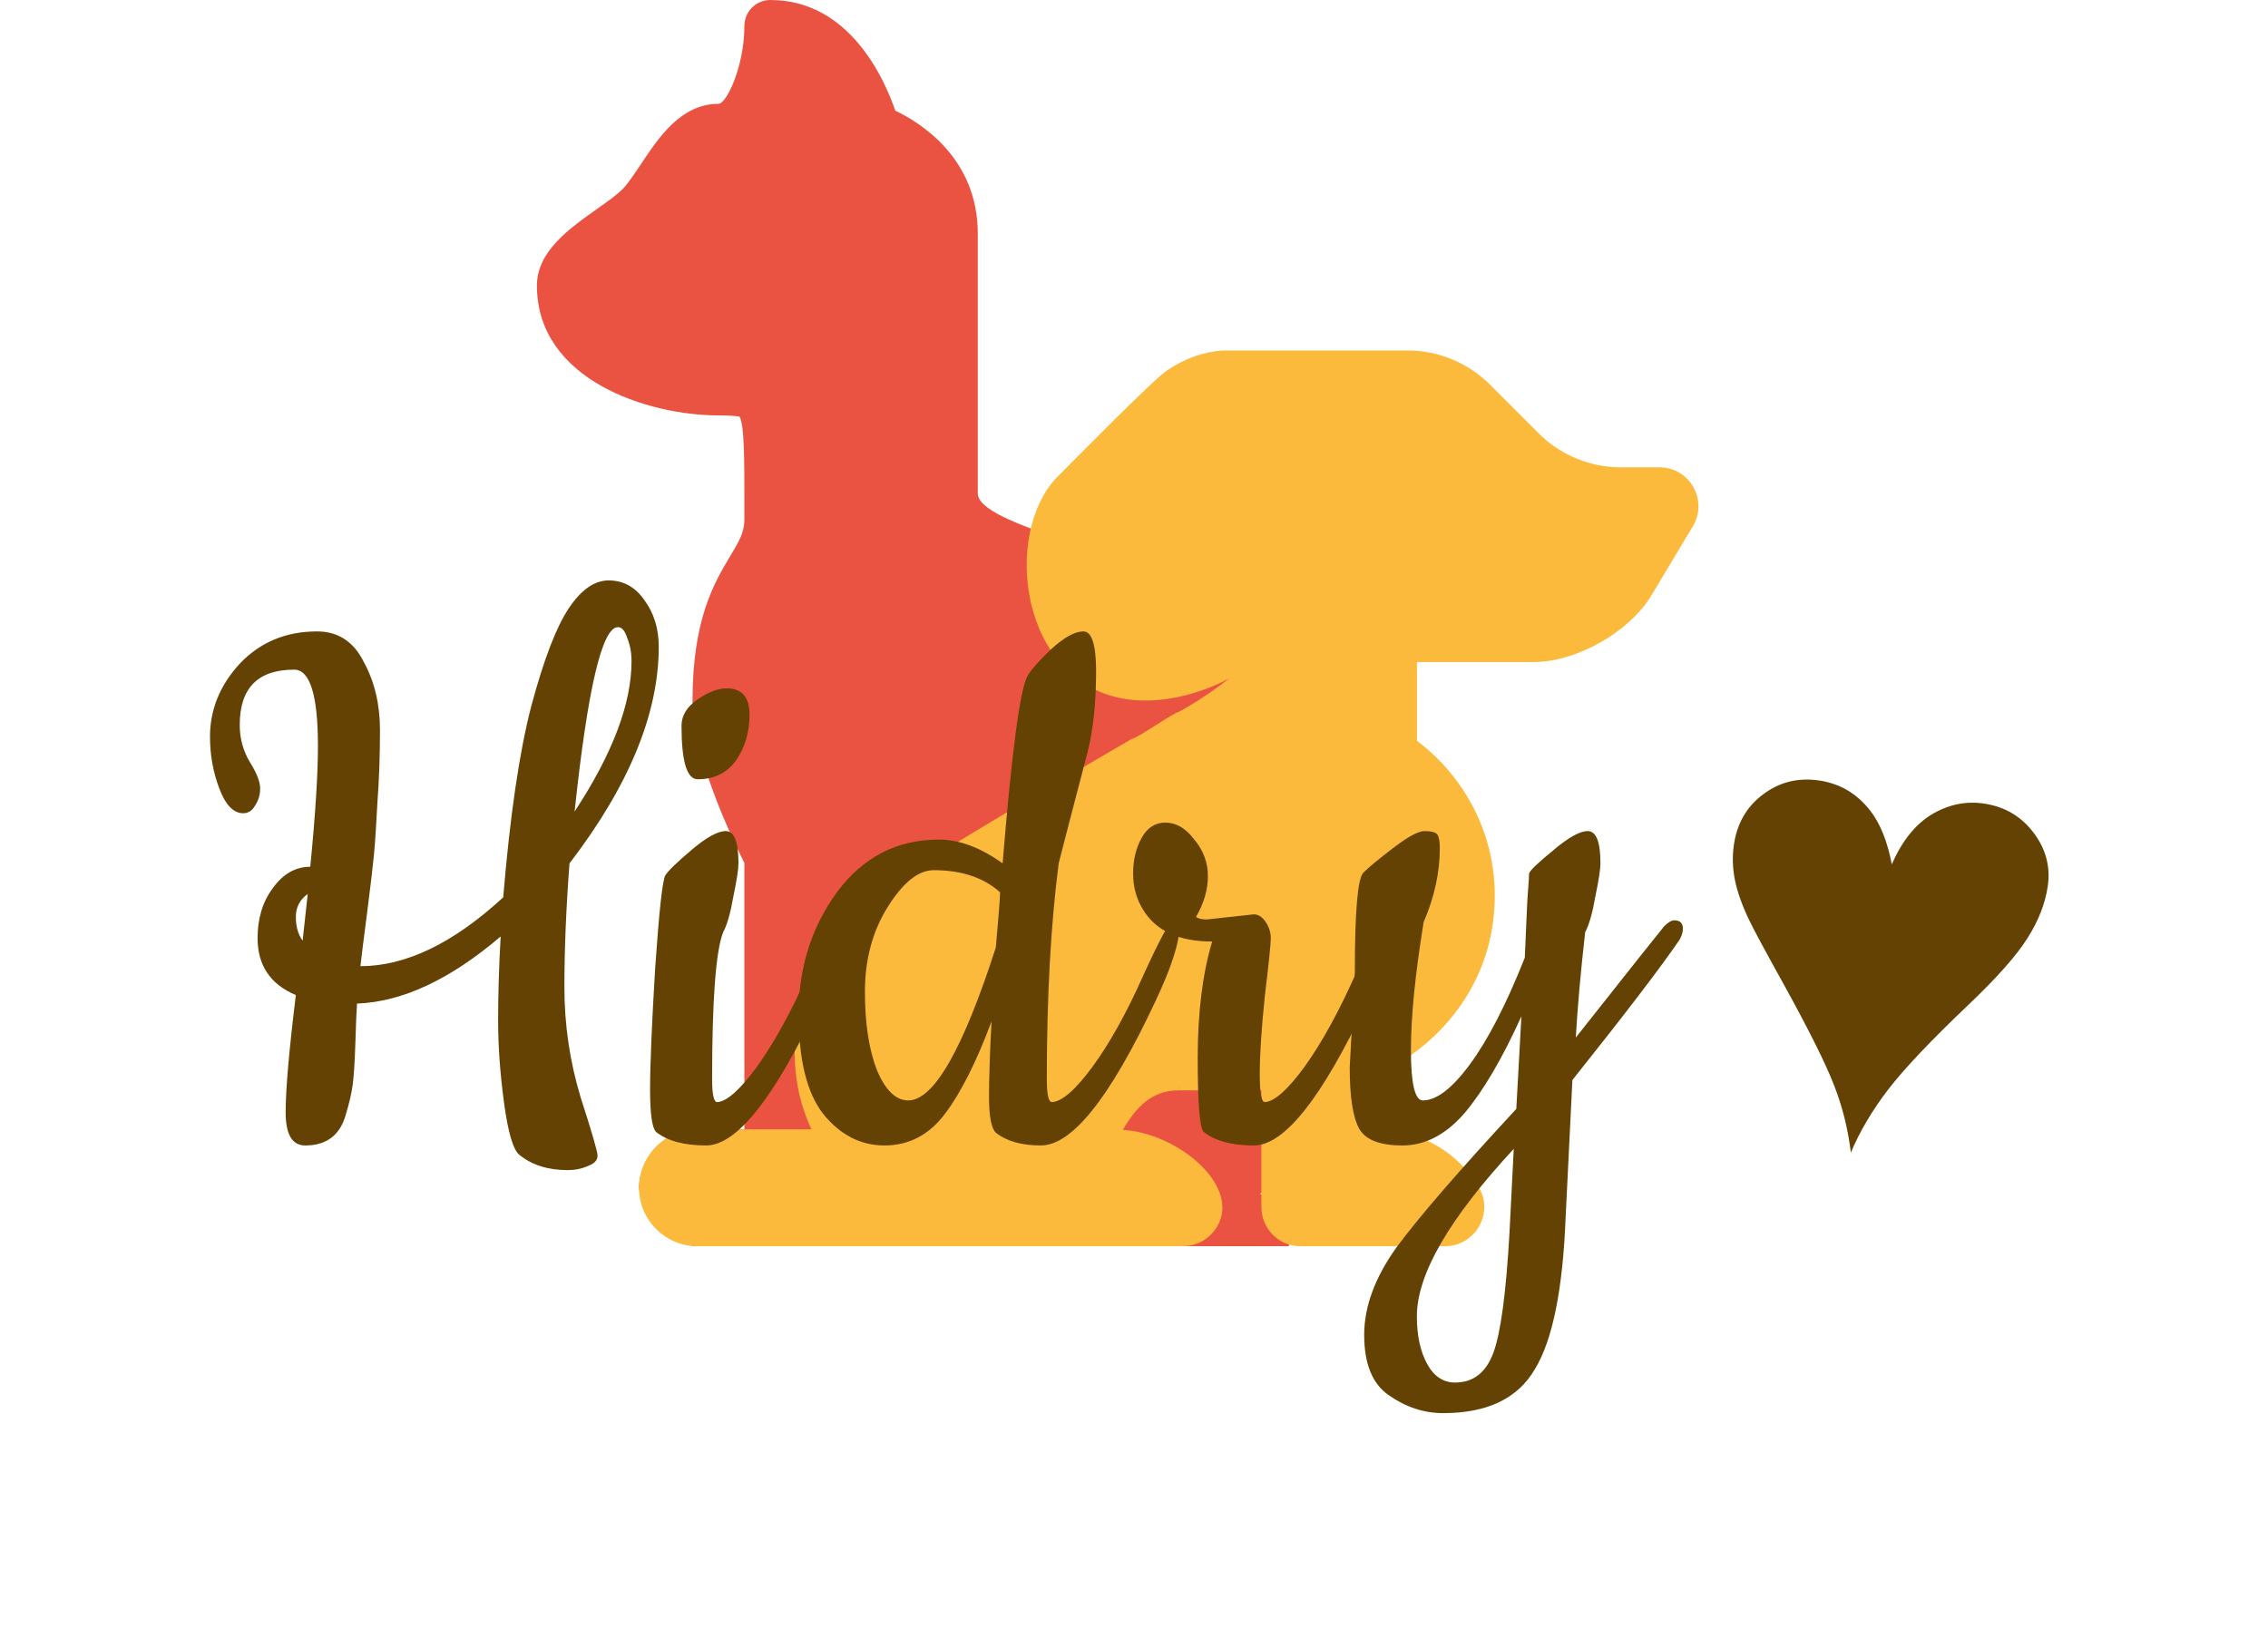 <svg width="108" height="78" viewBox="0 0 108 78" fill="none" xmlns="http://www.w3.org/2000/svg">
<path d="M60.001 56.884H61.379V59.357H33.093C32.411 59.357 30.431 57.258 30.431 56.575C30.431 54.894 32.169 53.792 34.212 53.792H35.447V41.105C34.871 39.958 32.977 35.994 32.977 33.388C32.977 29.484 34.017 27.749 34.776 26.481L34.777 26.481C35.23 25.725 35.447 25.336 35.447 24.732V24.097C35.45 22 35.45 20.189 35.211 19.841H35.209C35.179 19.841 34.953 19.786 34.212 19.786C30.87 19.786 25.568 18.107 25.568 13.603C25.568 11.982 27.085 10.905 28.424 9.956C28.885 9.63 29.331 9.323 29.635 9.019C29.891 8.762 30.187 8.318 30.5 7.849L30.508 7.838C31.364 6.548 32.43 4.946 34.212 4.946C34.598 4.946 35.447 3.152 35.447 1.237C35.447 0.553 36 0 36.682 0C40.447 0 42.114 3.756 42.632 5.27C43.882 5.867 46.561 7.565 46.561 11.129V23.495C46.561 25.046 54.012 26.258 56.236 28.244C57.135 29.048 57.96 29.787 58.575 30.403C58.983 30.811 59.454 31.226 59.955 31.667L60.001 31.707C62.678 34.062 62.614 39.4 62.614 45.754V50.701C62.614 53.124 61.608 55.311 60.001 56.884Z" fill="#EA5342"/>
<path d="M79.023 22.259H77.187C75.713 22.259 74.3 21.673 73.258 20.629L70.956 18.324C69.913 17.28 68.5 16.694 67.026 16.694H58.215C57.334 16.767 56.509 17.019 55.567 17.647L55.554 17.657C54.888 18.105 50.935 22.129 50.365 22.7C47.735 25.333 48.489 32.576 53.703 33.311C57.138 33.791 61.919 31.137 61.919 27.823C61.919 25.408 63.019 25.505 63.771 22.969C62.669 23.613 61.919 24.796 61.919 26.163V27.823C62.035 29.736 58.388 32.693 56.131 33.91C55.93 33.91 54.107 35.202 53.906 35.185C50.504 37.168 44.512 40.691 42.198 42.242C41.989 42.373 41.793 42.515 41.596 42.662C38.934 44.647 37.345 47.999 37.979 51.706C38.105 52.441 38.346 53.137 38.642 53.806L38.621 53.792H33.209C31.674 53.792 30.43 55.038 30.43 56.575C30.43 58.111 31.674 59.357 33.209 59.357H56.335C57.178 59.357 57.884 58.799 58.127 58.049C58.729 56.194 55.947 53.965 53.467 53.816C54.113 52.715 54.858 51.936 56.108 51.936C56.108 49.971 59.826 50.379 58.446 48.981H56.652C58.305 50.656 55.552 47.542 55.552 50.083C55.552 50.728 56.252 51.338 56.108 51.936C57.575 51.936 59.493 51.936 60.067 51.936V57.502C60.067 58.526 60.896 59.357 61.919 59.357H65.624H68.811C70.232 59.357 71.149 57.805 70.432 56.577C69.578 55.114 68.07 54.081 66.31 53.861L66.722 50.561C68.948 49.192 70.589 46.919 71.04 44.286C71.672 40.602 70.106 37.275 67.476 35.285V31.533H73.033C75.071 31.533 77.595 30.102 78.644 28.352L80.611 25.068C81.352 23.831 80.463 22.259 79.023 22.259Z" fill="#FBBA3C"/>
<g filter="url(#filter0_d)">
<path d="M11.416 39.526C11.416 40.174 11.578 40.767 11.902 41.307C12.226 41.82 12.388 42.238 12.388 42.562C12.388 42.858 12.307 43.128 12.145 43.371C12.01 43.614 11.821 43.735 11.578 43.735C11.12 43.735 10.742 43.344 10.445 42.562C10.148 41.779 10 40.956 10 40.093C10 38.798 10.472 37.638 11.416 36.612C12.388 35.587 13.615 35.075 15.099 35.075C16.098 35.075 16.84 35.56 17.325 36.532C17.838 37.476 18.094 38.555 18.094 39.769C18.094 40.983 18.054 42.13 17.973 43.209C17.919 44.261 17.865 45.084 17.811 45.678C17.757 46.245 17.649 47.162 17.487 48.43C17.325 49.671 17.217 50.534 17.163 51.02C19.322 51.02 21.588 49.927 23.962 47.742C24.286 43.857 24.731 40.821 25.298 38.636C25.892 36.424 26.485 34.872 27.079 33.982C27.672 33.092 28.306 32.646 28.981 32.646C29.682 32.646 30.249 32.957 30.68 33.577C31.139 34.198 31.369 34.94 31.369 35.803C31.369 38.987 29.952 42.427 27.119 46.123C26.957 48.255 26.876 50.224 26.876 52.032C26.876 53.813 27.133 55.553 27.645 57.253C28.185 58.925 28.455 59.856 28.455 60.045C28.455 60.261 28.306 60.423 28.009 60.531C27.713 60.666 27.389 60.733 27.038 60.733C26.094 60.733 25.325 60.49 24.731 60.005C24.435 59.762 24.192 58.939 24.003 57.536C23.814 56.133 23.72 54.824 23.72 53.61C23.72 52.369 23.76 51.034 23.841 49.604C21.44 51.654 19.16 52.72 17.001 52.801C16.974 53.178 16.948 53.813 16.921 54.703C16.893 55.566 16.853 56.214 16.799 56.645C16.745 57.05 16.637 57.522 16.475 58.062C16.206 59.06 15.558 59.559 14.533 59.559C13.912 59.559 13.602 59.033 13.602 57.981C13.602 56.902 13.764 55.04 14.088 52.396C12.873 51.883 12.266 50.98 12.266 49.684C12.266 48.74 12.509 47.944 12.995 47.297C13.48 46.622 14.074 46.285 14.775 46.285C15.018 43.803 15.14 41.887 15.14 40.538C15.14 38.11 14.762 36.896 14.007 36.896C12.28 36.896 11.416 37.773 11.416 39.526ZM30.073 36.491C30.073 36.086 30.006 35.722 29.871 35.398C29.763 35.048 29.615 34.872 29.426 34.872C28.671 34.872 27.983 37.8 27.362 43.654C29.17 40.902 30.073 38.515 30.073 36.491ZM14.654 47.58C14.276 47.85 14.088 48.214 14.088 48.673C14.088 49.131 14.195 49.509 14.411 49.806L14.654 47.58Z" fill="#634203"/>
<path d="M32.453 39.567C32.453 39.081 32.71 38.663 33.222 38.312C33.735 37.962 34.194 37.786 34.598 37.786C35.327 37.786 35.691 38.204 35.691 39.041C35.691 39.877 35.475 40.606 35.044 41.226C34.612 41.82 34.005 42.117 33.222 42.117C32.71 42.117 32.453 41.267 32.453 39.567ZM33.627 59.559C32.575 59.559 31.779 59.344 31.239 58.912C31.05 58.723 30.956 58.048 30.956 56.888C30.956 55.728 31.037 53.799 31.199 51.101C31.388 48.376 31.549 46.906 31.684 46.69C31.819 46.474 32.237 46.069 32.939 45.476C33.641 44.882 34.18 44.585 34.558 44.585C34.962 44.585 35.165 45.098 35.165 46.123C35.165 46.393 35.084 46.919 34.922 47.702C34.787 48.484 34.625 49.05 34.436 49.401C34.086 50.292 33.91 52.625 33.91 56.403C33.91 57.131 33.991 57.495 34.153 57.495C34.612 57.468 35.246 56.902 36.055 55.796C36.865 54.662 37.661 53.219 38.443 51.465C39.252 49.712 39.738 48.835 39.9 48.835C40.089 48.835 40.183 48.943 40.183 49.158C40.183 49.914 39.792 51.114 39.01 52.76C36.878 57.293 35.084 59.559 33.627 59.559Z" fill="#634203"/>
<path d="M49.565 59.559C48.647 59.559 47.932 59.357 47.42 58.952C47.204 58.736 47.096 58.17 47.096 57.253C47.096 56.335 47.136 55.135 47.217 53.651C46.489 55.593 45.747 57.064 44.991 58.062C44.236 59.06 43.278 59.559 42.118 59.559C40.985 59.559 40.014 59.06 39.204 58.062C38.422 57.064 38.03 55.472 38.03 53.286C38.03 51.101 38.638 49.172 39.852 47.499C41.093 45.826 42.712 44.99 44.708 44.99C45.679 44.99 46.691 45.368 47.743 46.123C48.175 40.862 48.566 37.894 48.917 37.22C49.079 36.923 49.457 36.491 50.05 35.925C50.671 35.358 51.183 35.075 51.588 35.075C51.993 35.075 52.195 35.709 52.195 36.977C52.195 38.461 52.06 39.742 51.791 40.821C51.062 43.6 50.603 45.368 50.414 46.123C50.037 49.037 49.848 52.464 49.848 56.403C49.848 57.131 49.929 57.495 50.091 57.495C50.576 57.468 51.224 56.902 52.033 55.796C52.843 54.689 53.639 53.26 54.421 51.506C55.23 49.725 55.716 48.835 55.878 48.835C56.067 48.835 56.161 48.943 56.161 49.158C56.161 49.914 55.77 51.114 54.988 52.76C52.856 57.293 51.048 59.559 49.565 59.559ZM44.465 46.447C43.737 46.447 43.008 47.027 42.28 48.187C41.551 49.347 41.187 50.696 41.187 52.234C41.187 53.745 41.376 54.986 41.754 55.958C42.158 56.929 42.658 57.414 43.251 57.414C44.465 57.414 45.855 54.986 47.42 50.13C47.554 48.646 47.622 47.769 47.622 47.499C46.84 46.798 45.787 46.447 44.465 46.447Z" fill="#634203"/>
<path d="M57.479 48.794L59.705 48.551C59.92 48.551 60.109 48.673 60.271 48.916C60.433 49.158 60.514 49.415 60.514 49.684C60.514 49.954 60.42 50.872 60.231 52.437C60.069 54.001 59.988 55.242 59.988 56.16C59.988 57.05 60.069 57.495 60.231 57.495C60.69 57.468 61.324 56.902 62.133 55.796C62.942 54.662 63.738 53.219 64.521 51.465C65.33 49.712 65.816 48.835 65.978 48.835C66.166 48.835 66.261 48.943 66.261 49.158C66.261 49.914 65.87 51.114 65.087 52.76C62.956 57.293 61.162 59.559 59.705 59.559C58.653 59.559 57.856 59.344 57.317 58.912C57.128 58.723 57.034 57.549 57.034 55.391C57.034 53.233 57.263 51.384 57.722 49.846C56.157 49.846 55.064 49.347 54.444 48.349C54.12 47.836 53.958 47.256 53.958 46.609C53.958 45.961 54.093 45.395 54.363 44.909C54.632 44.423 55.01 44.181 55.496 44.181C56.008 44.181 56.467 44.45 56.872 44.99C57.303 45.503 57.519 46.083 57.519 46.73C57.519 47.378 57.33 48.025 56.953 48.673C57.061 48.754 57.236 48.794 57.479 48.794Z" fill="#634203"/>
<path d="M64.273 55.836L64.516 51.303C64.516 48.416 64.651 46.838 64.921 46.568C65.191 46.298 65.663 45.907 66.337 45.395C67.039 44.855 67.538 44.585 67.835 44.585C68.158 44.585 68.361 44.639 68.442 44.747C68.523 44.855 68.563 45.071 68.563 45.395C68.563 46.555 68.307 47.728 67.794 48.916C67.389 51.398 67.187 53.435 67.187 55.027C67.187 56.618 67.376 57.414 67.754 57.414C68.401 57.414 69.143 56.848 69.98 55.715C70.843 54.554 71.72 52.855 72.61 50.615C72.637 50.022 72.664 49.401 72.691 48.754C72.718 48.079 72.745 47.594 72.772 47.297C72.799 46.973 72.812 46.744 72.812 46.609C72.84 46.474 73.217 46.11 73.946 45.516C74.674 44.895 75.227 44.585 75.605 44.585C76.01 44.585 76.212 45.098 76.212 46.123C76.212 46.393 76.131 46.919 75.969 47.702C75.834 48.484 75.672 49.05 75.484 49.401C75.268 51.317 75.119 52.99 75.038 54.42C77.682 51.074 79.085 49.307 79.247 49.118C79.436 48.929 79.598 48.835 79.733 48.835C80.003 48.835 80.138 48.97 80.138 49.239C80.138 49.401 80.084 49.577 79.976 49.766C79.112 51.034 77.413 53.26 74.876 56.443C74.715 59.654 74.607 61.839 74.553 62.999C74.418 66.426 73.932 68.827 73.096 70.203C72.286 71.606 70.829 72.308 68.725 72.308C67.808 72.308 66.944 72.024 66.135 71.458C65.352 70.918 64.961 69.96 64.961 68.584C64.961 67.235 65.474 65.846 66.499 64.416C67.551 62.986 69.453 60.787 72.205 57.819L72.448 53.408C71.531 55.431 70.627 56.969 69.737 58.022C68.846 59.047 67.862 59.559 66.782 59.559C65.703 59.559 65.015 59.29 64.718 58.75C64.421 58.21 64.273 57.239 64.273 55.836ZM72.084 59.721C69.008 63.04 67.47 65.698 67.47 67.694C67.47 68.611 67.632 69.367 67.956 69.96C68.28 70.554 68.725 70.851 69.291 70.851C70.155 70.851 70.762 70.379 71.113 69.434C71.463 68.49 71.72 66.574 71.882 63.687L72.084 59.721Z" fill="#634203"/>
</g>
<g filter="url(#filter1_d)">
<path d="M88.136 59.9C88.003 58.789 87.739 57.724 87.342 56.706C86.947 55.678 86.143 54.066 84.932 51.87C84.038 50.26 83.487 49.235 83.279 48.795C82.947 48.096 82.726 47.469 82.615 46.912C82.503 46.355 82.487 45.802 82.564 45.252C82.71 44.23 83.169 43.428 83.943 42.847C84.718 42.255 85.607 42.031 86.609 42.173C87.601 42.314 88.415 42.79 89.051 43.602C89.534 44.221 89.879 45.077 90.085 46.168C90.573 45.055 91.207 44.264 91.985 43.793C92.773 43.323 93.595 43.149 94.449 43.271C95.441 43.411 96.233 43.87 96.824 44.645C97.416 45.42 97.646 46.269 97.515 47.193C97.396 48.028 97.073 48.858 96.545 49.685C96.027 50.514 95.084 51.577 93.717 52.876C91.957 54.55 90.689 55.889 89.916 56.891C89.154 57.885 88.56 58.888 88.136 59.9Z" fill="#634203"/>
</g>
<defs>
<filter id="filter0_d" x="0" y="17.646" width="90.138" height="59.661" filterUnits="userSpaceOnUse" color-interpolation-filters="sRGB">
<feFlood flood-opacity="0" result="BackgroundImageFix"/>
<feColorMatrix in="SourceAlpha" type="matrix" values="0 0 0 0 0 0 0 0 0 0 0 0 0 0 0 0 0 0 127 0"/>
<feOffset dy="-5"/>
<feGaussianBlur stdDeviation="5"/>
<feColorMatrix type="matrix" values="0 0 0 0 0 0 0 0 0 0 0 0 0 0 0 0 0 0 0.15 0"/>
<feBlend mode="normal" in2="BackgroundImageFix" result="effect1_dropShadow"/>
<feBlend mode="normal" in="SourceGraphic" in2="effect1_dropShadow" result="shape"/>
</filter>
<filter id="filter1_d" x="72.516" y="27.132" width="35.034" height="37.769" filterUnits="userSpaceOnUse" color-interpolation-filters="sRGB">
<feFlood flood-opacity="0" result="BackgroundImageFix"/>
<feColorMatrix in="SourceAlpha" type="matrix" values="0 0 0 0 0 0 0 0 0 0 0 0 0 0 0 0 0 0 127 0"/>
<feOffset dy="-5"/>
<feGaussianBlur stdDeviation="5"/>
<feColorMatrix type="matrix" values="0 0 0 0 0 0 0 0 0 0 0 0 0 0 0 0 0 0 0.15 0"/>
<feBlend mode="normal" in2="BackgroundImageFix" result="effect1_dropShadow"/>
<feBlend mode="normal" in="SourceGraphic" in2="effect1_dropShadow" result="shape"/>
</filter>
</defs>
</svg>
